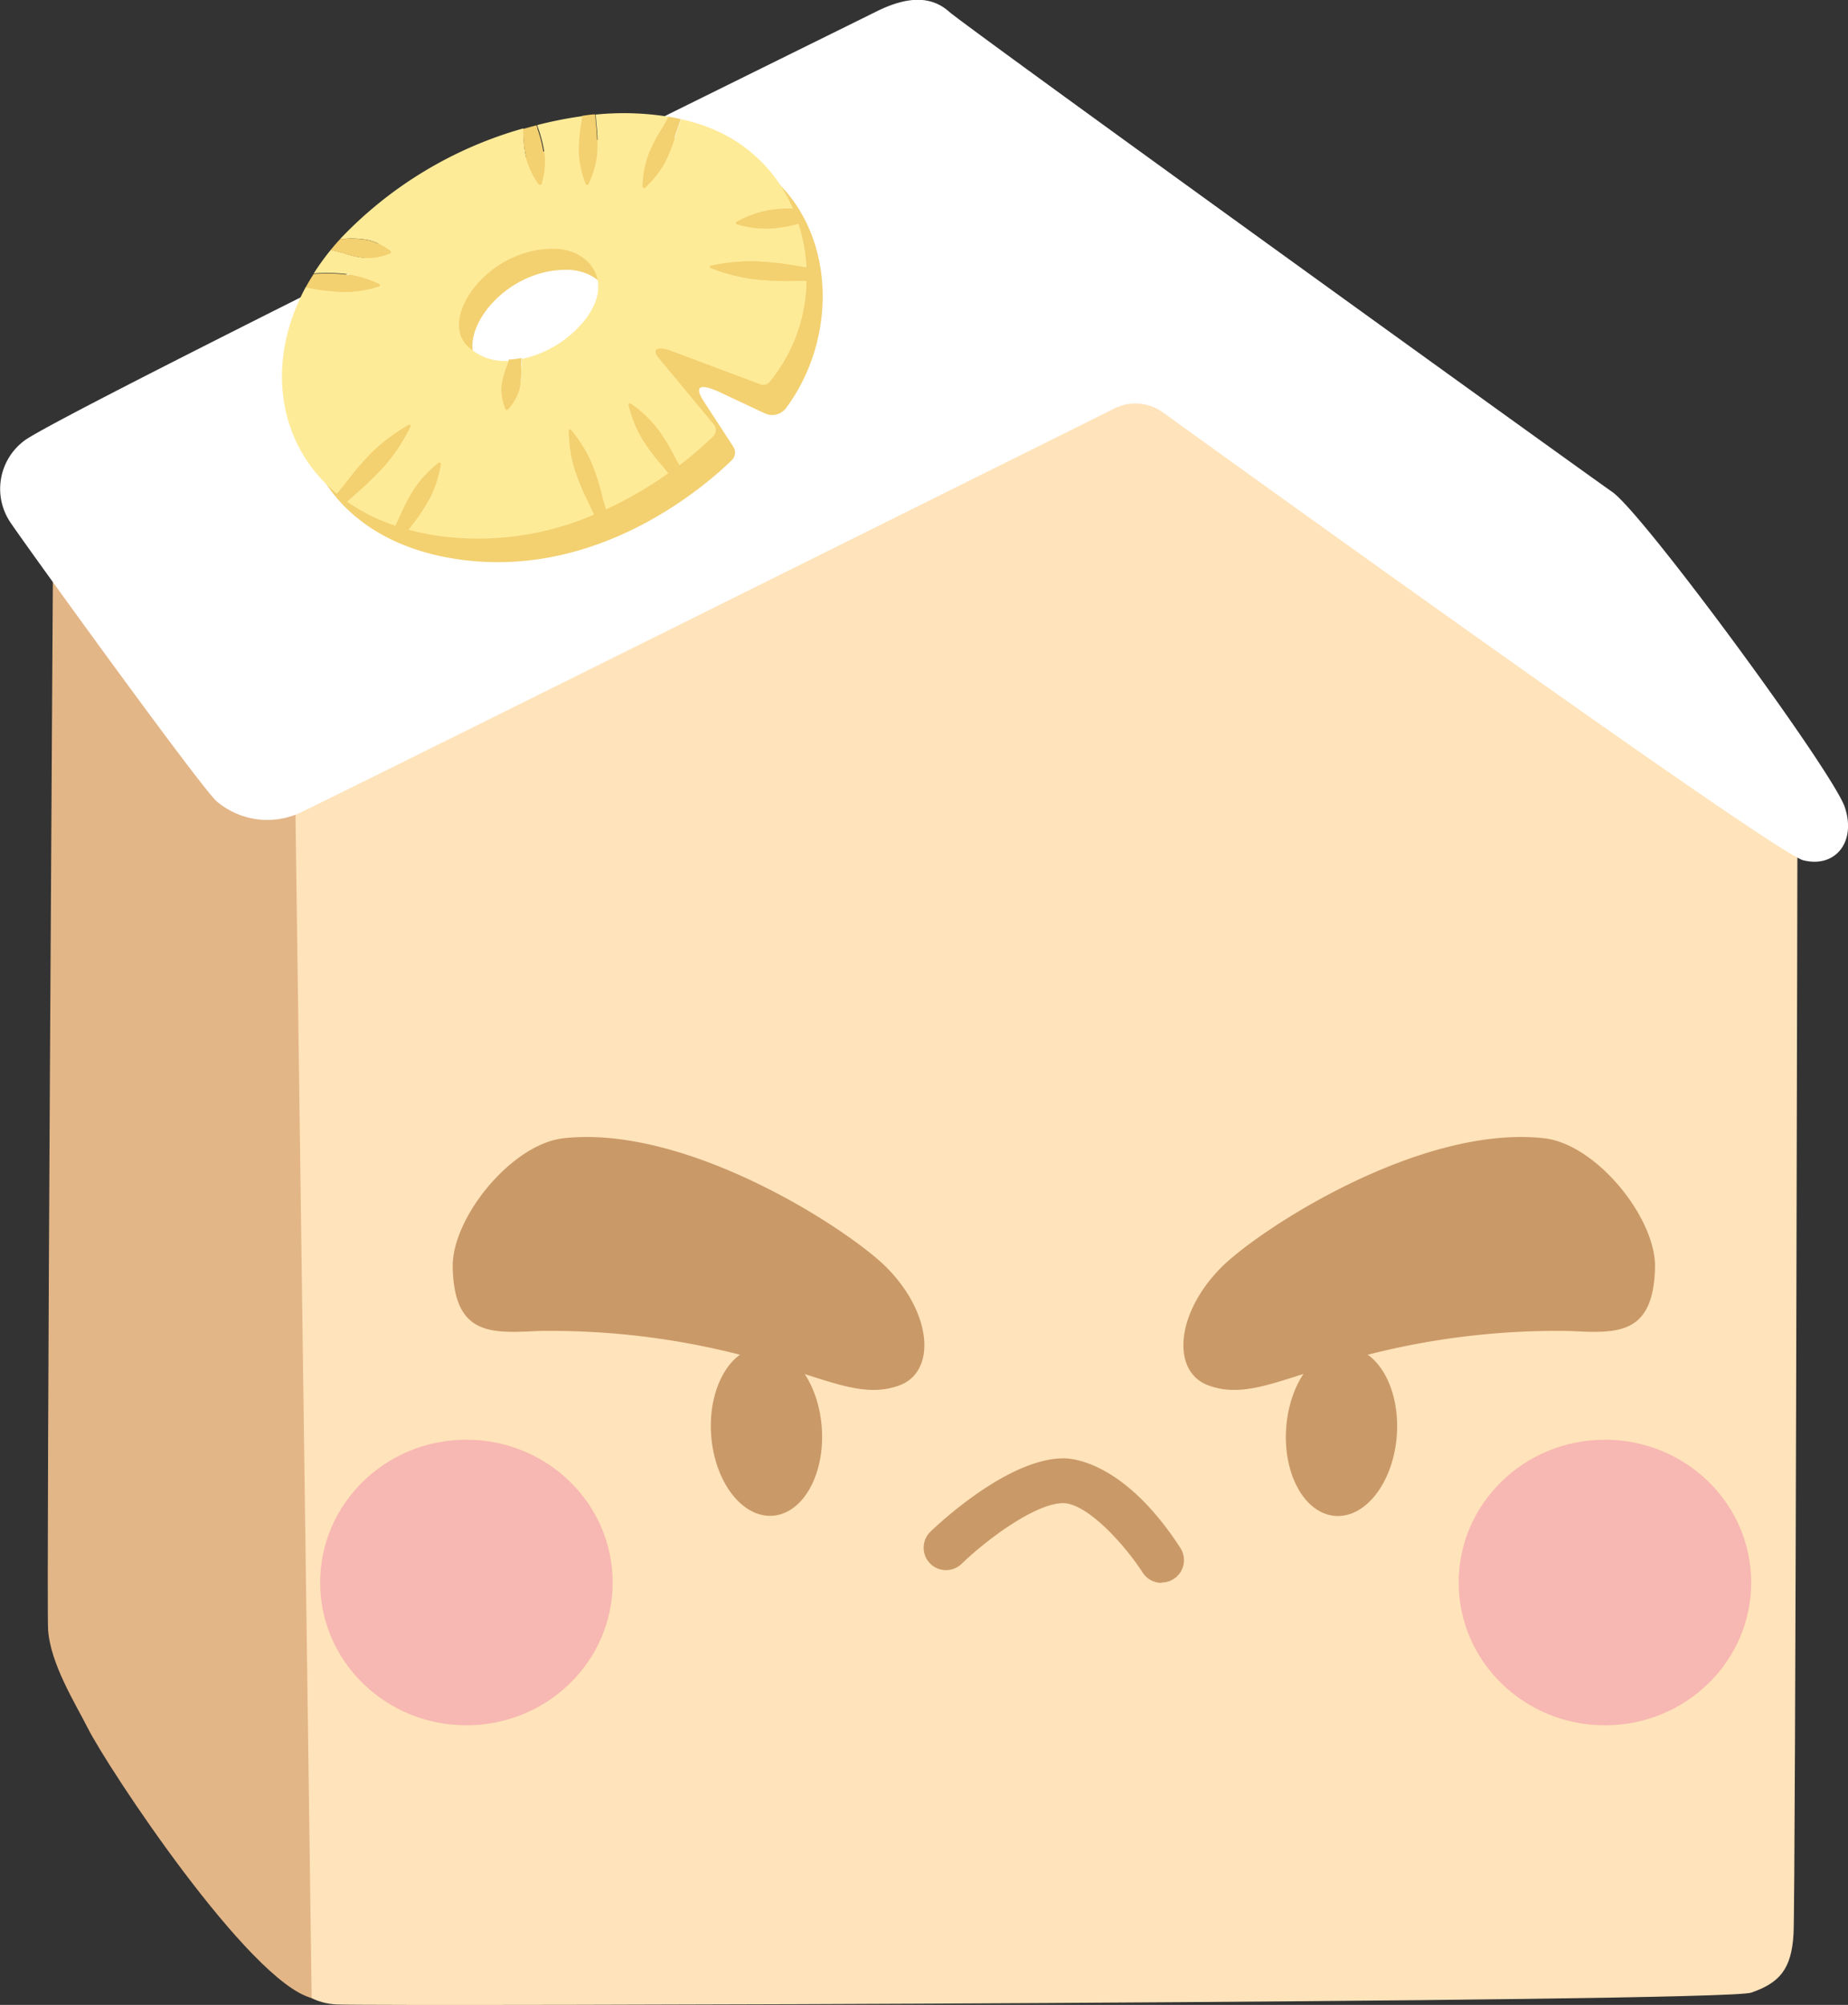 <svg id="Layer_1" data-name="Layer 1" xmlns="http://www.w3.org/2000/svg" viewBox="0 0 206.35 223.84"><rect x="0" y="0" width="206.35" height="223.84" fill="#333333" stroke="none"/><defs><style>.cls-1{fill:#ffe3ba;}.cls-2{fill:#e3b687;}.cls-3{fill:#fff;}.cls-4{fill:#ca9968;}.cls-5{fill:#f7b7b2;}.cls-6{fill:#f3d070;}.cls-7{fill:none;}.cls-8{fill:#feeb98;}</style></defs><path class="cls-1" d="M223.7,372.18s.88,129.48,1.09,132.34,2.24,7.25,7.06,7.47,154.73-.22,157.92-1.32,4.51-2.64,4.73-6.59.44-126.63.44-126.63L318.66,326Z" transform="translate(-194.23 -288.2)"/><path class="cls-2" d="M200.17,347.35s-.78,119.49-.57,122.78c.24,3.81,3.06,8.28,4.43,11,2.28,4.52,18,28.31,25,30.14l-2-146.35Z" transform="translate(-194.23 -288.2)"/><path class="cls-3" d="M318.68,333.8a5.23,5.23,0,0,1,5.41.45c12.72,9.17,68.4,49.24,71.51,50,3.52.88,5.94-2,4.62-5.94s-22.42-32.67-25.94-35.17c-4.28-3-72.1-51.88-74.08-53.64s-4.62-1.76-8.14,0S200,334.81,196.88,337.45a6.71,6.71,0,0,0-1.54,9c1.76,2.64,21.32,29.68,23.08,31.21a8.74,8.74,0,0,0,9.23,1.32C231,377.42,303.34,341.43,318.68,333.8Z" transform="translate(-194.23 -288.2)"/><path class="cls-4" d="M323.93,464.92a2.51,2.51,0,0,1-2.1-1.14c-2.1-3.24-6.24-7.76-8.9-7.76h-.05c-3.17.07-8.59,4.18-11.26,6.76a2.5,2.5,0,1,1-3.48-3.59c.85-.82,8.48-8,14.63-8.17,1.12-.07,7,.34,13.26,10a2.5,2.5,0,0,1-2.1,3.86Z" transform="translate(-194.23 -288.2)"/><path class="cls-4" d="M257.17,415.28c-5.85.65-12.5,8.93-12.39,14.4.16,7.58,4.18,7.39,9.45,7.12a85.16,85.16,0,0,1,24.24,3.08c8.21,2.32,12,4.51,16.16,3s3.72-8-1.39-13.16C289.13,425.57,271.1,413.74,257.17,415.28Z" transform="translate(-194.23 -288.2)"/><ellipse class="cls-4" cx="279.8" cy="448.02" rx="6.19" ry="9.44" transform="translate(-227.02 -265.97) rotate(-4.3)"/><path class="cls-4" d="M366.64,415.28c5.85.65,12.5,8.93,12.39,14.4-.16,7.58-4.18,7.39-9.44,7.12a85.23,85.23,0,0,0-24.25,3.08c-8.2,2.32-12,4.51-16.16,3s-3.71-8,1.4-13.16C334.69,425.57,352.71,413.74,366.64,415.28Z" transform="translate(-194.23 -288.2)"/><ellipse class="cls-4" cx="344.02" cy="448.02" rx="9.44" ry="6.19" transform="translate(-322.76 469.29) rotate(-85.7)"/><ellipse class="cls-5" cx="52.08" cy="176.68" rx="16.33" ry="15.94"/><ellipse class="cls-5" cx="179.21" cy="176.68" rx="16.33" ry="15.94"/><path class="cls-6" d="M274.63,332l5,2.35a1.94,1.94,0,0,0,2.37-.59c6.56-8.84,5.38-22.53-4.6-27.85-11.61-6.19-32.82-.31-43.65,12.31s-6.5,29.79,11.61,32.42c15.71,2.29,27.7-8.25,30.6-11.08a1.18,1.18,0,0,0,.16-1.47L272.81,333C271.55,331.05,272.73,331.12,274.63,332Zm-13.23-6.17c-2.95,4.29-10,7-13.55,3.29-3.08-3.22,2.42-10.93,9.79-10.8C261.33,318.4,264.2,321.76,261.4,325.84Z" transform="translate(-194.23 -288.2)"/><path class="cls-7" d="M256.14,315.91c-7.36-.13-12.87,7.58-9.78,10.79a6,6,0,0,0,4.68,1.72,9.1,9.1,0,0,0,1.44-.17,12.35,12.35,0,0,0,7.42-4.83C262.71,319.34,259.83,316,256.14,315.91Z" transform="translate(-194.23 -288.2)"/><path class="cls-8" d="M269.38,327.45l9.76,3.66a.88.88,0,0,0,1-.24,18.08,18.08,0,0,0,4.15-11.31h-.83a36.23,36.23,0,0,1-5-.18,20.84,20.84,0,0,1-4.93-1.28l0-.2a20.81,20.81,0,0,1,5.06-.51,34.72,34.72,0,0,1,5,.58l.7.09a19.36,19.36,0,0,0-.9-4.88,14.85,14.85,0,0,1-3.22.54,11.55,11.55,0,0,1-3.69-.49l0-.2a11.68,11.68,0,0,1,3.49-1.3,12.63,12.63,0,0,1,2.82-.2,16.75,16.75,0,0,0-7.5-8.22,19.84,19.84,0,0,0-5-1.8c-.18.51-.35,1-.54,1.53a18.11,18.11,0,0,1-1.27,3.31,11.13,11.13,0,0,1-2.28,2.86l-.18-.08a11.1,11.1,0,0,1,.63-3.6,18.5,18.5,0,0,1,1.64-3.15l.64-1.14a31.61,31.61,0,0,0-8.18-.25l.06.93a17.54,17.54,0,0,1,.1,3.47,10.63,10.63,0,0,1-1,3.44h-.2a10.8,10.8,0,0,1-.79-3.49,16.86,16.86,0,0,1,.3-3.46c0-.24.06-.48.08-.72a44.37,44.37,0,0,0-5.07,1c0,.14.08.27.11.41a14,14,0,0,1,.72,3,8.89,8.89,0,0,1-.37,3.23l-.19,0A8.79,8.79,0,0,1,253,305.9a13.94,13.94,0,0,1-.32-3.1,2.45,2.45,0,0,1,0-.27,45,45,0,0,0-20.45,12.33h.55a9.89,9.89,0,0,1,2.61.15,6.5,6.5,0,0,1,2.46,1.24l0,.2a6.43,6.43,0,0,1-2.71.54,9.44,9.44,0,0,1-2.55-.54l-1.42-.36a27.51,27.51,0,0,0-1.91,2.64,18.14,18.14,0,0,1,3.61.06,12.93,12.93,0,0,1,3.76,1.15v.2a12.68,12.68,0,0,1-3.88.65,21.43,21.43,0,0,1-3.82-.46l-.56-.08c-4.51,8.34-3.23,17.55,3.49,23.09l.93-1.13a33.76,33.76,0,0,1,3.17-3.68,19.87,19.87,0,0,1,4-2.93l.14.14a20.06,20.06,0,0,1-2.66,4.16,33.67,33.67,0,0,1-3.46,3.4l-1,.91a21.29,21.29,0,0,0,5.4,2.69l.41-.84a21,21,0,0,1,1.77-3.39,12.74,12.74,0,0,1,2.71-2.84l.18.1a12.94,12.94,0,0,1-1.17,3.75,21.06,21.06,0,0,1-2.11,3.2l-.33.46a27.19,27.19,0,0,0,3.33.69,32.61,32.61,0,0,0,17.4-2.38l-.53-1.17a26.22,26.22,0,0,1-1.66-3.95,15.42,15.42,0,0,1-.63-4.33l.18-.07a15.88,15.88,0,0,1,2.33,3.71,26.22,26.22,0,0,1,1.28,4.09l.34,1.15a43.39,43.39,0,0,0,7-4.06l-.55-.69a23,23,0,0,1-2.39-3.18,13.94,13.94,0,0,1-1.49-3.8l.17-.11a13.43,13.43,0,0,1,3,2.79,22.2,22.2,0,0,1,2.07,3.4l.41.72a40.6,40.6,0,0,0,3.77-3.24,1,1,0,0,0,.07-1.32l-6.16-7.42C266.79,326.9,268.08,326.92,269.38,327.45Zm-9.48-4a12.35,12.35,0,0,1-7.42,4.83c0,.36,0,.71-.06,1.06a8.43,8.43,0,0,1-.21,2.41,5.77,5.77,0,0,1-1.3,2.21l-.2,0a5.54,5.54,0,0,1-.47-2.52,8.36,8.36,0,0,1,.61-2.33c.06-.21.13-.42.19-.62a6,6,0,0,1-4.68-1.72c-3.09-3.21,2.42-10.92,9.78-10.79C259.83,316,262.71,319.34,259.9,323.42Z" transform="translate(-194.23 -288.2)"/><path class="cls-6" d="M253,305.9a8.79,8.79,0,0,0,1.41,2.93l.19,0a8.89,8.89,0,0,0,.37-3.23,14,14,0,0,0-.72-3c0-.14-.07-.27-.11-.41-.49.13-1,.26-1.48.41a2.45,2.45,0,0,0,0,.27A13.94,13.94,0,0,0,253,305.9Z" transform="translate(-194.23 -288.2)"/><path class="cls-6" d="M258.87,305.32a10.8,10.8,0,0,0,.79,3.49h.2a10.63,10.63,0,0,0,1-3.44,17.54,17.54,0,0,0-.1-3.47l-.06-.93c-.48,0-1,.1-1.46.16,0,.24-.06.48-.08.72A16.86,16.86,0,0,0,258.87,305.32Z" transform="translate(-194.23 -288.2)"/><path class="cls-6" d="M266.61,305.52a11.1,11.1,0,0,0-.63,3.6l.18.08a11.13,11.13,0,0,0,2.28-2.86,18.11,18.11,0,0,0,1.27-3.31c.19-.51.36-1,.54-1.53-.45-.11-.9-.2-1.36-.27l-.64,1.14A18.5,18.5,0,0,0,266.61,305.52Z" transform="translate(-194.23 -288.2)"/><path class="cls-6" d="M276.41,313l0,.2a11.55,11.55,0,0,0,3.69.49,14.85,14.85,0,0,0,3.22-.54c-.19-.56-.4-1.1-.63-1.65a12.63,12.63,0,0,0-2.82.2A11.68,11.68,0,0,0,276.41,313Z" transform="translate(-194.23 -288.2)"/><path class="cls-6" d="M278.58,317.38a20.81,20.81,0,0,0-5.06.51l0,.2a20.84,20.84,0,0,0,4.93,1.28,36.23,36.23,0,0,0,5,.18h.83c0-.5,0-1,0-1.51l-.7-.09A34.72,34.72,0,0,0,278.58,317.38Z" transform="translate(-194.23 -288.2)"/><path class="cls-6" d="M267.56,336a13.43,13.43,0,0,0-3-2.79l-.17.11a13.94,13.94,0,0,0,1.49,3.8,23,23,0,0,0,2.39,3.18l.55.69c.42-.29.81-.58,1.19-.87l-.41-.72A22.2,22.2,0,0,0,267.56,336Z" transform="translate(-194.23 -288.2)"/><path class="cls-6" d="M260.27,339.85a15.88,15.88,0,0,0-2.33-3.71l-.18.07a15.42,15.42,0,0,0,.63,4.33,26.22,26.22,0,0,0,1.66,3.95l.53,1.17c.44-.18.88-.38,1.31-.57l-.34-1.15A26.22,26.22,0,0,0,260.27,339.85Z" transform="translate(-194.23 -288.2)"/><path class="cls-6" d="M250.85,329a8.36,8.36,0,0,0-.61,2.33,5.54,5.54,0,0,0,.47,2.52l.2,0a5.77,5.77,0,0,0,1.3-2.21,8.43,8.43,0,0,0,.21-2.41c0-.35,0-.7.06-1.06a9.1,9.1,0,0,1-1.44.17C251,328.62,250.91,328.83,250.85,329Z" transform="translate(-194.23 -288.2)"/><path class="cls-6" d="M242.29,343.69a12.94,12.94,0,0,0,1.17-3.75l-.18-.1a12.74,12.74,0,0,0-2.71,2.84,21,21,0,0,0-1.77,3.39l-.41.84c.48.16,1,.31,1.46.44l.33-.46A21.06,21.06,0,0,0,242.29,343.69Z" transform="translate(-194.23 -288.2)"/><path class="cls-6" d="M237.41,339.91a20.06,20.06,0,0,0,2.66-4.16l-.14-.14a19.87,19.87,0,0,0-4,2.93,33.76,33.76,0,0,0-3.17,3.68l-.93,1.13q.54.45,1.14.87l1-.91A33.67,33.67,0,0,0,237.41,339.91Z" transform="translate(-194.23 -288.2)"/><path class="cls-6" d="M232.74,320.8a12.68,12.68,0,0,0,3.88-.65V320a12.93,12.93,0,0,0-3.76-1.15,18.14,18.14,0,0,0-3.61-.06c-.32.5-.62,1-.9,1.52l.56.08A21.43,21.43,0,0,0,232.74,320.8Z" transform="translate(-194.23 -288.2)"/><path class="cls-6" d="M235.14,317a6.43,6.43,0,0,0,2.71-.54l0-.2a6.5,6.5,0,0,0-2.46-1.24,9.89,9.89,0,0,0-2.61-.15h-.55c-.23.25-.46.5-.68.76l-.4.48,1.42.36A9.44,9.44,0,0,0,235.14,317Z" transform="translate(-194.23 -288.2)"/></svg>